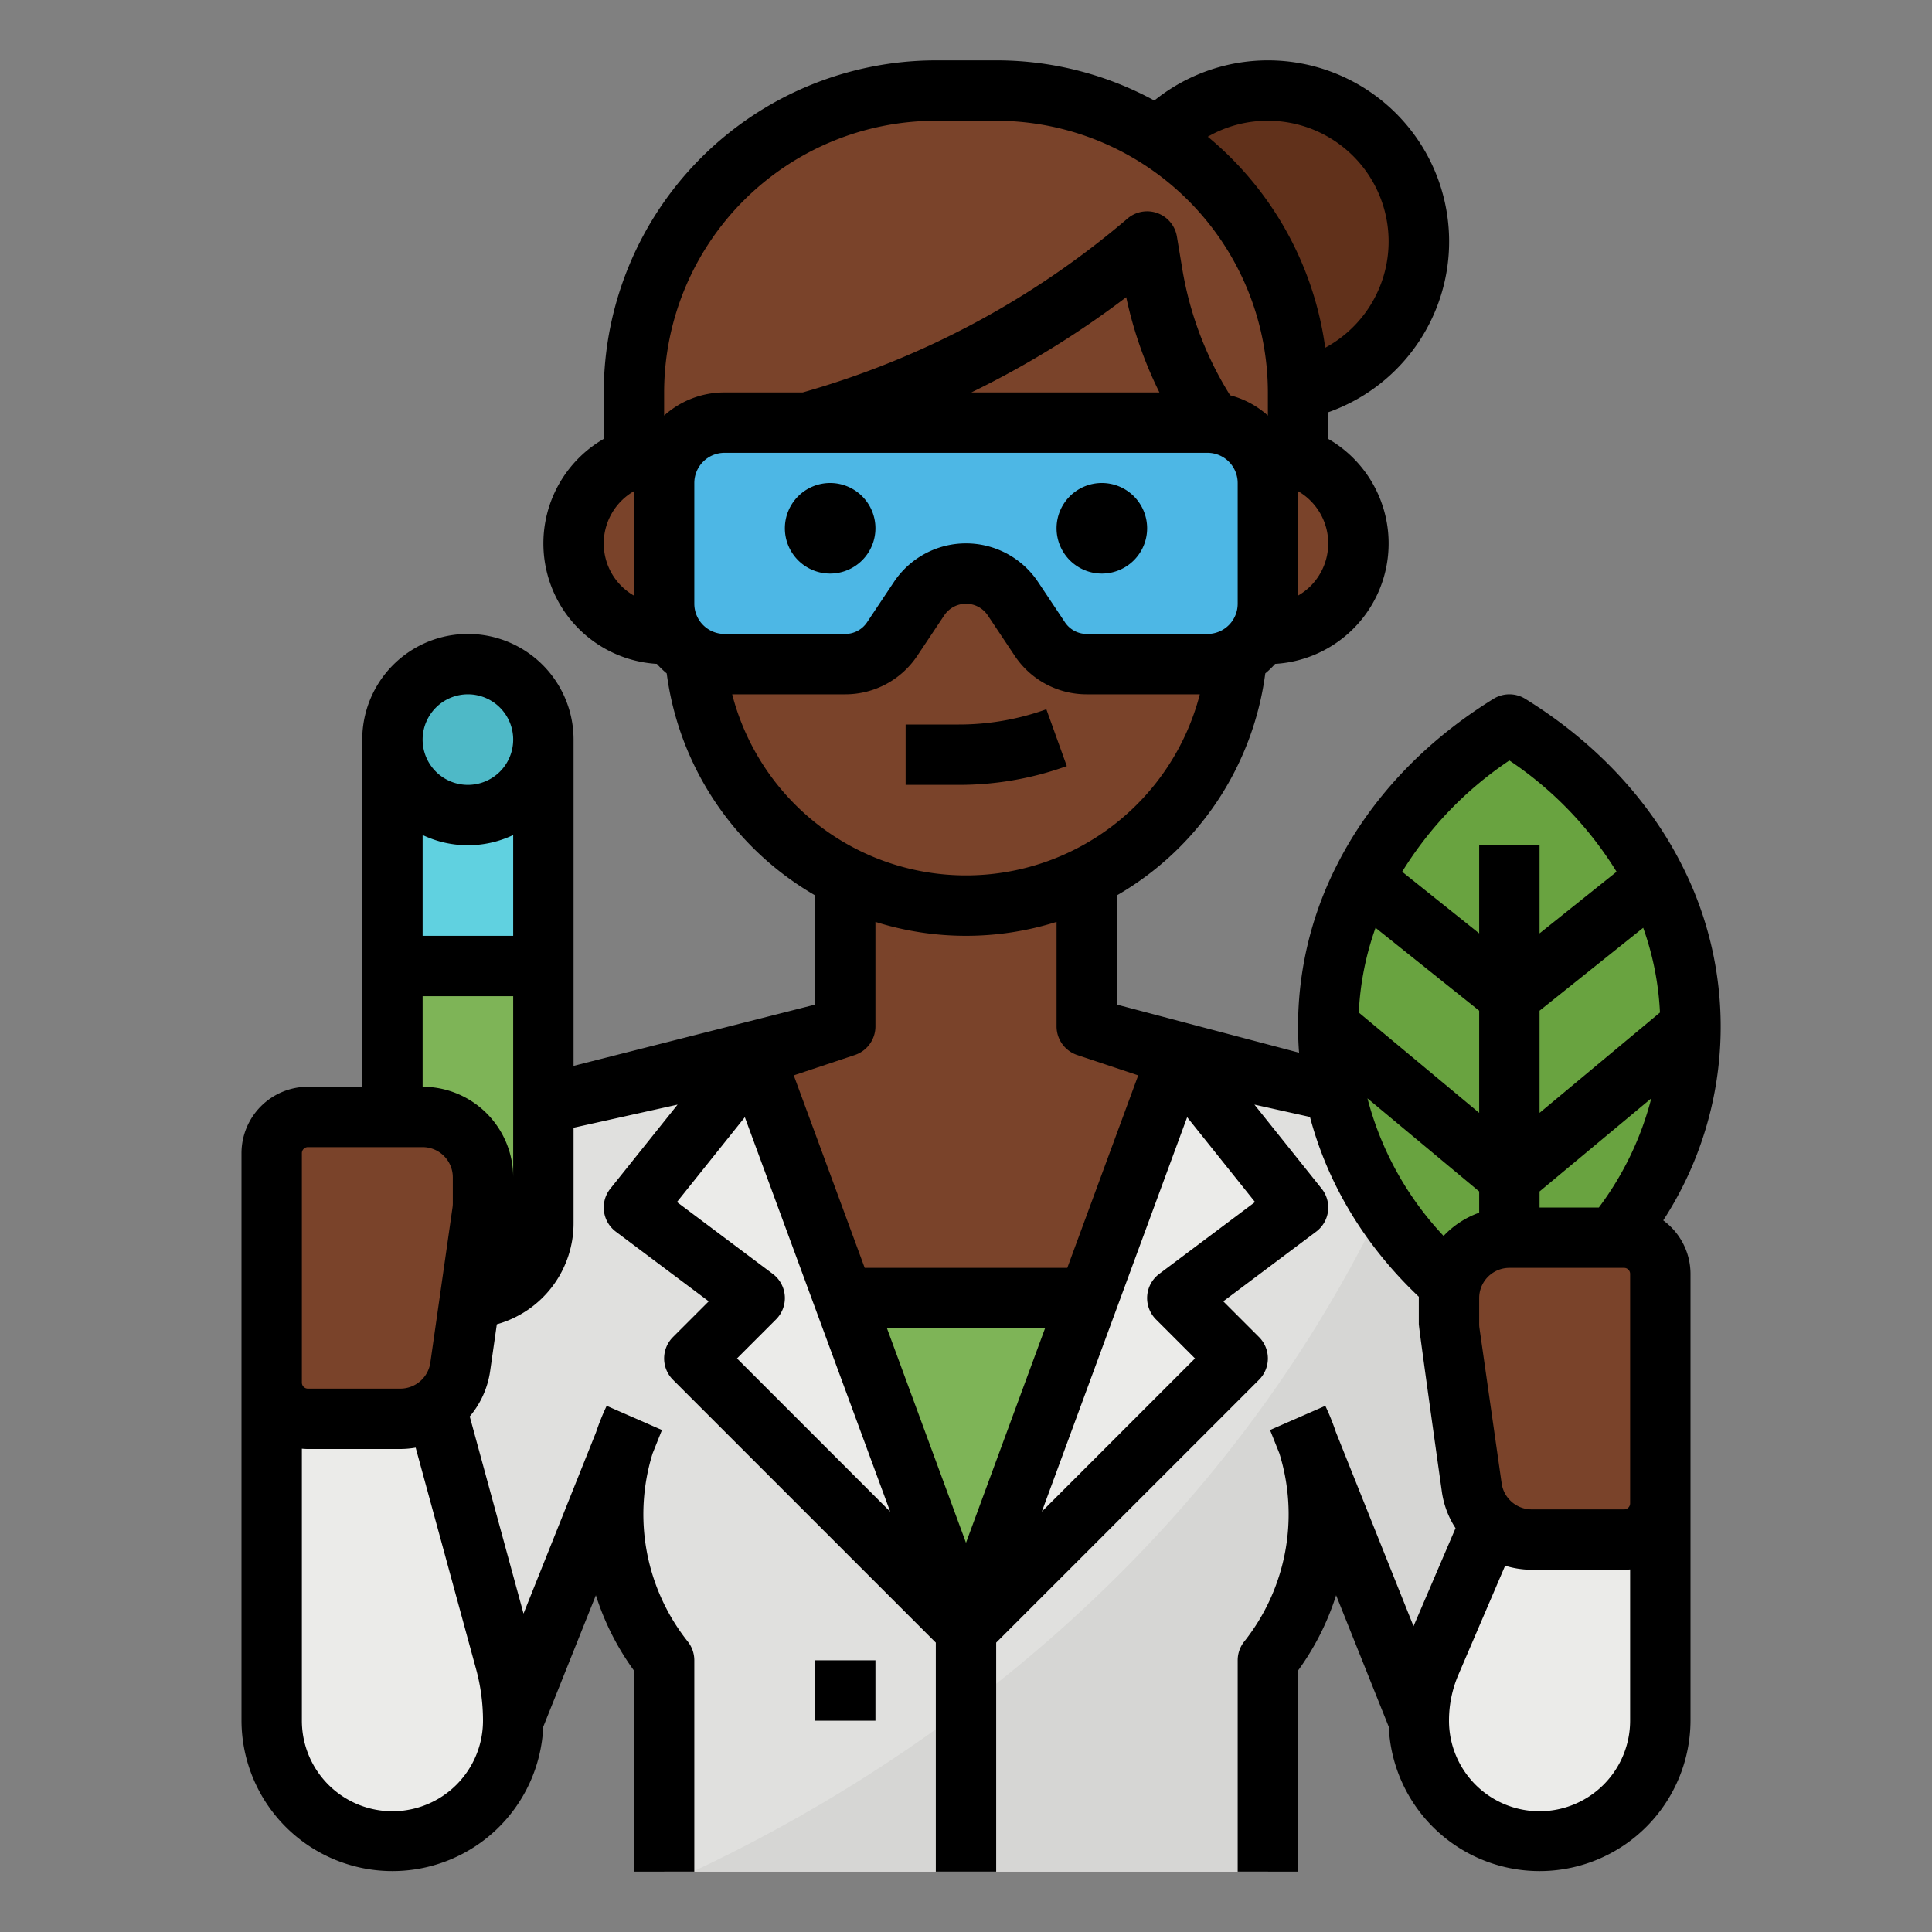 <?xml version="1.0"?>
<svg xmlns="http://www.w3.org/2000/svg" height="512px" viewBox="0 0 512 512" width="512px" class=""><rect x="0" y="0" width="512" height="512" fill="#808080" stroke="none"/><g><g id="Filled_outline" data-name="Filled outline"><path d="m168 112h16v16h-16z" fill="#7a432a" data-original="#7A432A" class=""/><path d="m344 376 32 80h64l-56-160-72-16-24-8v-56h-64v56l-24 8-72 16-56 160h64l32-80c-9.847 20.694-6.13 46.354 8 64v56h160v-56c14.13-17.646 17.847-43.306 8-64z" fill="#fec9a3" data-original="#FEC9A3" class="" style="fill:#7A432A" data-old_color="#fec9a3"/><path d="m288 248.427v-32.427h-64v32.427a71.4 71.4 0 0 0 64 0z" fill="#feb784" data-original="#FEB784" class="active-path" style="fill:#7A432A" data-old_color="#feb784"/><path d="m376 456-29.42-73.56c6.41 19.37 2.12 41.7-10.58 57.56v56h-160v-56c-12.7-15.86-16.99-38.19-10.58-57.56l-29.42 73.56h-64l56-160 72-16 56 152 56-152 65.28 14.51 6.72 1.49 56 160z" fill="#e0e0de" data-original="#E0E0DE"/><path d="m376 456-29.42-73.56c6.41 19.37 2.12 41.7-10.58 57.56v56h-152.38c53.89-25.27 147.6-84.13 193.66-201.49l6.72 1.49 56 160z" fill="#d6d6d4" data-original="#D6D6D4" class=""/><path d="m288.42 344-32.42 88-32.42-88z" fill="#7eb457" data-original="#7EB457" class=""/><circle cx="336" cy="64" fill="#61311b" r="40" data-original="#61311B" class=""/><path d="m176 120h8a0 0 0 0 1 0 0v48a0 0 0 0 1 0 0h-8a24 24 0 0 1 -24-24 24 24 0 0 1 24-24z" fill="#feb784" data-original="#FEB784" class="active-path" style="fill:#7A432A" data-old_color="#feb784"/><path d="m256 240a72 72 0 0 1 -72-72v-56a64 64 0 0 1 64-64h16a64 64 0 0 1 64 64v56a72 72 0 0 1 -72 72z" fill="#fec9a3" data-original="#FEC9A3" class="" style="fill:#7A432A" data-old_color="#fec9a3"/><path d="m248 24a80 80 0 0 0 -80 80v16l6.61-.661a234.7 234.7 0 0 0 129.39-55.339l1.424 8.544a99.834 99.834 0 0 0 38.576 63.456v-32a80 80 0 0 0 -80-80z" fill="#7a432a" data-original="#7A432A" class=""/><path d="m328 120h8a24 24 0 0 1 24 24 24 24 0 0 1 -24 24h-8a0 0 0 0 1 0 0v-48a0 0 0 0 1 0 0z" fill="#feb784" data-original="#FEB784" class="active-path" style="fill:#7A432A" data-old_color="#feb784"/><path d="m200 280-32 40 32 24-16 16 72 72z" fill="#ebebe9" data-original="#EBEBE9"/><path d="m312 280 32 40-32 24 16 16-72 72z" fill="#ebebe9" data-original="#EBEBE9"/><path d="m320 176h-32a14.951 14.951 0 0 1 -12.438-6.656l-7.124-10.688a14.951 14.951 0 0 0 -12.438-6.656 14.951 14.951 0 0 0 -12.438 6.656l-7.124 10.688a14.951 14.951 0 0 1 -12.438 6.656h-32a16 16 0 0 1 -16-16v-32a16 16 0 0 1 16-16h128a16 16 0 0 1 16 16v32a16 16 0 0 1 -16 16z" fill="#4db7e5" data-original="#4DB7E5" class=""/><path d="m104 196h40a0 0 0 0 1 0 0v128a20 20 0 0 1 -20 20 20 20 0 0 1 -20-20v-128a0 0 0 0 1 0 0z" fill="#60d1e0" data-original="#60D1E0"/><path d="m104 324a20 20 0 0 0 40 0v-68h-40z" fill="#7eb457" data-original="#7EB457" class=""/><circle cx="124" cy="196" fill="#4eb9c7" r="20" data-original="#4EB9C7"/><path d="m104 488a32 32 0 0 1 -32-32v-96h40l21.9 80.282a59.735 59.735 0 0 1 2.1 15.718 32 32 0 0 1 -32 32z" fill="#ebebe9" data-original="#EBEBE9"/><path d="m81.6 376h24.523a16 16 0 0 0 15.839-13.737l5.877-41.137a16.021 16.021 0 0 0 .161-2.263v-6.863a16 16 0 0 0 -16-16h-30.4a9.6 9.6 0 0 0 -9.6 9.6v60.8a9.6 9.6 0 0 0 9.6 9.6z" fill="#fec9a3" data-original="#FEC9A3" class="" style="fill:#7A432A" data-old_color="#fec9a3"/><path d="m448 272a84.7 84.7 0 0 1 -.72 11.01c-3.08 23.7-16.18 46.61-39.28 63.6q-3.81 2.805-8 5.39-4.185-2.58-8-5.39c-23.1-16.99-36.2-39.9-39.28-63.6a84.816 84.816 0 0 1 -.14-20.94 86.418 86.418 0 0 1 5.38-21.45 90.946 90.946 0 0 1 7.32-14.64c7.98-12.92 19.55-24.62 34.72-33.98 15.17 9.36 26.74 21.06 34.72 33.98a90.946 90.946 0 0 1 7.32 14.64 86.418 86.418 0 0 1 5.38 21.45 84.656 84.656 0 0 1 .58 9.93z" fill="#69a340" data-original="#69A340" class=""/><path d="m408 488a32 32 0 0 0 32-32v-64h-40l-20.849 48.647a38.978 38.978 0 0 0 -3.151 15.353 32 32 0 0 0 32 32z" fill="#ebebe9" data-original="#EBEBE9"/><path d="m430.4 408h-24.523a16 16 0 0 1 -15.839-13.737l-5.877-41.137a16.021 16.021 0 0 1 -.161-2.263v-6.863a16 16 0 0 1 16-16h30.4a9.6 9.6 0 0 1 9.6 9.6v60.8a9.6 9.6 0 0 1 -9.6 9.6z" fill="#fec9a3" data-original="#FEC9A3" class="" style="fill:#7A432A" data-old_color="#fec9a3"/><path d="m216 440h16v16h-16z" data-original="#000000" class="" style="fill:#000000"/><path d="m232 140a12 12 0 1 0 -12 12 12.013 12.013 0 0 0 12-12z" data-original="#000000" class="" style="fill:#000000"/><path d="m292 152a12 12 0 1 0 -12-12 12.013 12.013 0 0 0 12 12z" data-original="#000000" class="" style="fill:#000000"/><path d="m277.294 187.963a68.335 68.335 0 0 1 -23.183 4.037h-14.111v16h14.111a84.286 84.286 0 0 0 28.6-4.98z" data-original="#000000" class="" style="fill:#000000"/><path d="m440.773 323.413a94.194 94.194 0 0 0 5.049-93.938c-8.828-17.611-23.22-32.924-41.62-44.283a8 8 0 0 0 -8.4 0c-18.4 11.359-32.792 26.672-41.617 44.279a94.006 94.006 0 0 0 -10.185 42.529q0 3.484.264 6.973l-48.264-12.739v-28.957a80.016 80.016 0 0 0 39.315-58.815 24.118 24.118 0 0 0 2.609-2.525 31.98 31.98 0 0 0 14.076-59.625v-7.054a47.995 47.995 0 1 0 -46.091-82.622 87.456 87.456 0 0 0 -41.909-10.636h-16a88.1 88.1 0 0 0 -88 88v12.305a31.986 31.986 0 0 0 14.076 59.632 24.118 24.118 0 0 0 2.609 2.525 80.016 80.016 0 0 0 39.315 58.815v28.957l-64 16.234v-86.468a28 28 0 0 0 -56 0v92h-14.4a17.621 17.621 0 0 0 -17.6 17.6v150.4a40 40 0 0 0 79.96 1.64l13.954-34.884a69.552 69.552 0 0 0 10.086 19.952v53.292h16v-56a8 8 0 0 0 -1.755-5 54.242 54.242 0 0 1 -9.293-49.839l2.476-6.19-14.651-6.41a62.527 62.527 0 0 0 -2.814 6.991l-19.226 48.064-14.25-52.237a23.819 23.819 0 0 0 5.4-11.985l1.778-12.445a27.812 27.812 0 0 0 20.335-26.949v-25.142l27.568-6.124-17.815 22.266a8 8 0 0 0 1.447 11.4l24.621 18.466-9.478 9.477a8 8 0 0 0 0 11.314l69.657 69.656v60.687h16v-60.687l69.657-69.656a8 8 0 0 0 0-11.314l-9.478-9.477 24.621-18.466a8 8 0 0 0 1.447-11.4l-17.814-22.268 14.725 3.272c4.73 17.847 14.6 34.172 28.851 47.654 0 .113-.009.226-.009.34v6.863c0 1.131 6.118 44.531 6.118 44.531a23.726 23.726 0 0 0 3.618 9.585l-11.136 25.982-20.563-51.407a62.527 62.527 0 0 0 -2.814-6.991l-14.651 6.41 2.476 6.19a54.242 54.242 0 0 1 -9.293 49.839 8 8 0 0 0 -1.755 5v56h16v-53.292a69.552 69.552 0 0 0 10.086-19.952l13.954 34.884a40 40 0 0 0 79.96-1.64v-118.4a17.573 17.573 0 0 0 -7.227-14.187zm-304.773-75.413h-24v-26.707a27.951 27.951 0 0 0 24 0zm-12-64a12 12 0 1 1 -12 12 12.013 12.013 0 0 1 12-12zm-44 121.6a1.6 1.6 0 0 1 1.6-1.6h30.4a8.009 8.009 0 0 1 8 8v6.863a8.062 8.062 0 0 1 -.08 1.131l-5.877 41.137a8.04 8.04 0 0 1 -7.92 6.869h-24.523a1.6 1.6 0 0 1 -1.6-1.6zm48 150.4a24 24 0 0 1 -48 0v-72.081c.528.048 1.06.081 1.6.081h24.523a23.712 23.712 0 0 0 4.034-.358l16.022 58.734a51.969 51.969 0 0 1 1.821 13.624zm8-144a24.027 24.027 0 0 0 -24-24v-24h24zm224.094-43.669a77.335 77.335 0 0 1 4.443-22.456l27.463 21.97v27.074zm75.369-22.456a77.328 77.328 0 0 1 4.443 22.456l-31.906 26.588v-27.074zm-27.463 69.872 29.609-24.674a82.2 82.2 0 0 1 -13.897 28.927h-15.712zm-8-114.213a96.059 96.059 0 0 1 28.411 29.492l-20.411 16.329v-23.355h-16v23.355l-20.411-16.329a96.047 96.047 0 0 1 28.411-29.492zm-208-33.534a8.009 8.009 0 0 1 -8-8v-32a8.009 8.009 0 0 1 8-8h128a8.009 8.009 0 0 1 8 8v32a8.009 8.009 0 0 1 -8 8h-32a6.935 6.935 0 0 1 -5.781-3.094l-7.125-10.688a22.949 22.949 0 0 0 -38.188 0l-7.125 10.687a6.935 6.935 0 0 1 -5.781 3.095zm65.415-64a244.723 244.723 0 0 0 41.045-25.242 106.828 106.828 0 0 0 8.8 25.242zm89.9 51.307a16.2 16.2 0 0 1 -3.32 2.532v-27.677a15.981 15.981 0 0 1 3.32 25.145zm-11.315-123.307a32 32 0 0 1 15.2 60.159 87.979 87.979 0 0 0 -31.126-55.929 31.722 31.722 0 0 1 15.926-4.23zm-88 0h16a72.081 72.081 0 0 1 72 72v6.131a23.98 23.98 0 0 0 -10-5.372 91.169 91.169 0 0 1 -12.688-33.531l-1.42-8.54a8 8 0 0 0 -13.1-4.762 228.169 228.169 0 0 1 -86.063 46.074h-20.729a23.9 23.9 0 0 0 -16 6.131v-6.131a72.081 72.081 0 0 1 72-72zm-88 112a16 16 0 0 1 8-13.835v27.676a15.908 15.908 0 0 1 -8-13.841zm34.035 40h29.965a22.9 22.9 0 0 0 19.094-10.219l7.125-10.687a6.948 6.948 0 0 1 11.562 0l7.125 10.688a22.9 22.9 0 0 0 19.094 10.218h29.965a64 64 0 0 1 -123.93 0zm32.5 95.589a8 8 0 0 0 5.465-7.589v-27.691a79.873 79.873 0 0 0 48 0v27.691a8 8 0 0 0 5.47 7.589l16.17 5.39-18.797 51.021h-53.686l-18.8-51.021zm29.465 129.27-20.948-56.859h41.9zm-60.687-48.859 10.344-10.343a8 8 0 0 0 -.857-12.057l-25.4-19.048 17.99-22.487 38.51 104.523zm111.887-22.4a8 8 0 0 0 -.857 12.057l10.344 10.343-40.587 40.588 38.508-104.523 17.99 22.487zm55.192-46.526 29.608 24.673v5.629a24.054 24.054 0 0 0 -9.436 6.158 84.1 84.1 0 0 1 -20.172-36.46zm45.608 188.926a23.992 23.992 0 0 1 -24-24 30.771 30.771 0 0 1 2.5-12.2l12.378-28.876a23.686 23.686 0 0 0 7 1.074h24.522c.54 0 1.072-.033 1.6-.081v40.083a24.027 24.027 0 0 1 -24 24zm24-81.6a1.6 1.6 0 0 1 -1.6 1.6h-24.523a8.04 8.04 0 0 1 -7.92-6.869l-5.876-41.131a7.963 7.963 0 0 1 -.081-1.133v-6.867a8.009 8.009 0 0 1 8-8h30.4a1.6 1.6 0 0 1 1.6 1.6z" data-original="#000000" class="" style="fill:#000000"/></g></g> </svg>
